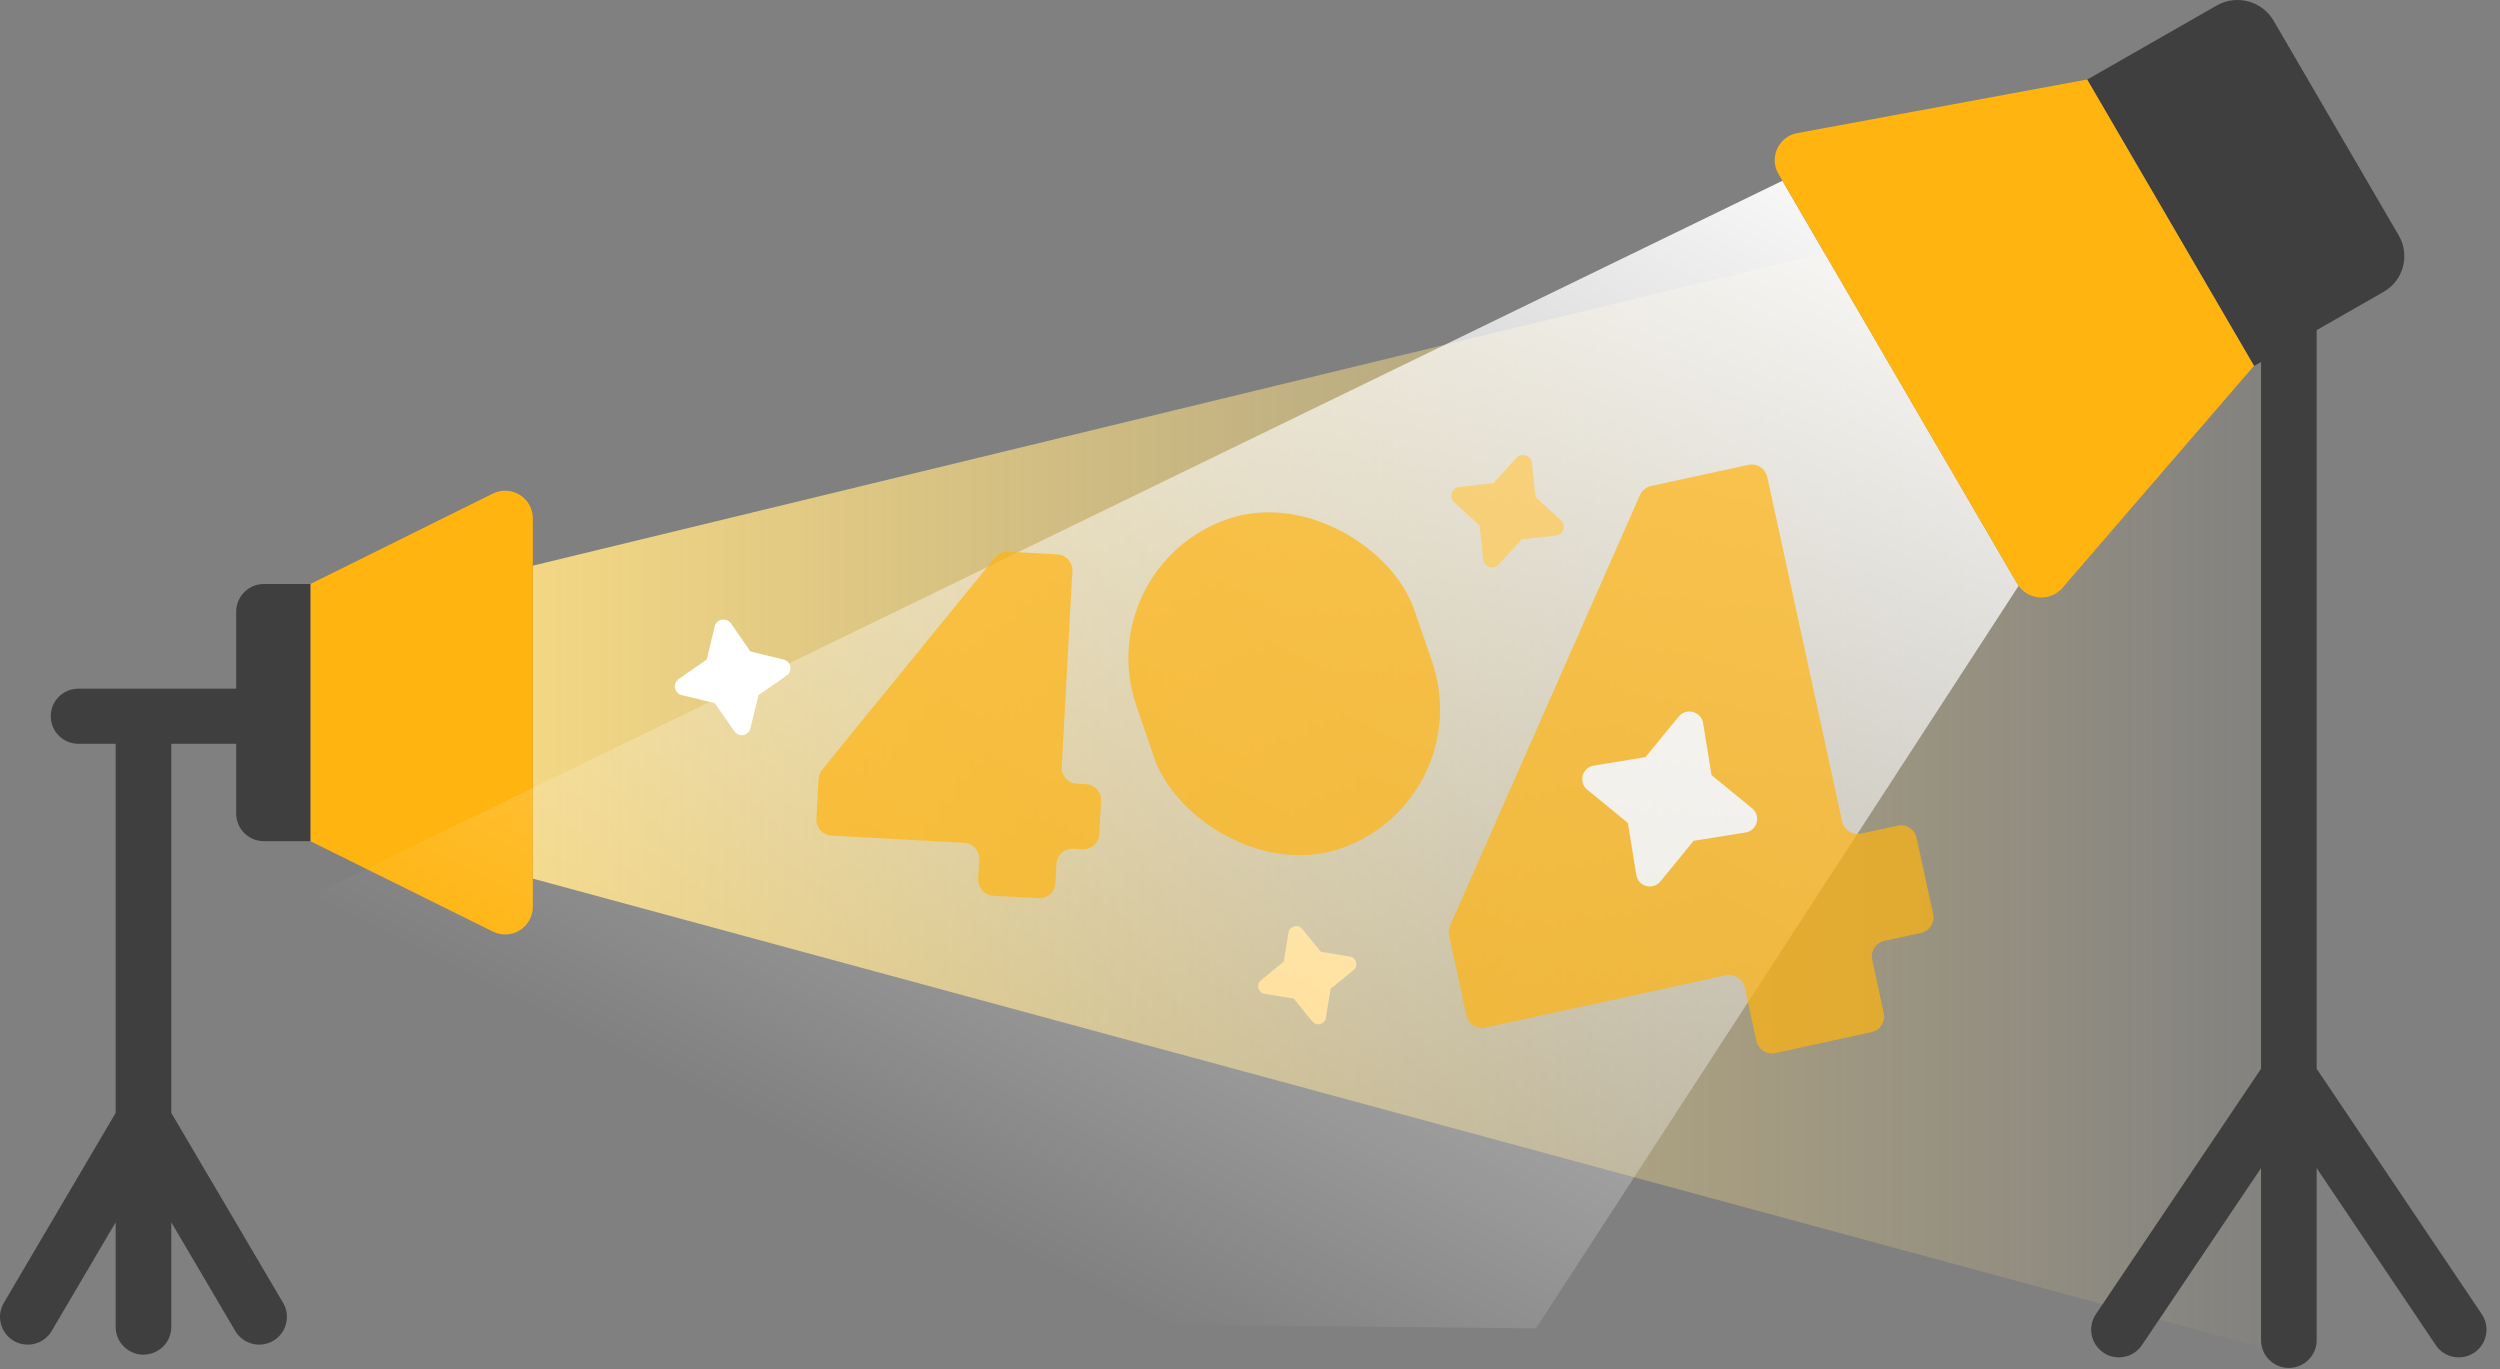 <svg width="157" height="86" viewBox="0 0 157 86" fill="none" xmlns="http://www.w3.org/2000/svg">
<rect x="0" y="0" width="157" height="86" fill="#808080" stroke="none"/>
<path fill-rule="evenodd" clip-rule="evenodd" d="M33.462 35.523L144.252 8.69L144.041 85.161L33.462 55.178V35.523Z" fill="url(#paint0_linear_3932_15793)"/>
<path d="M139.209 0.346L131.076 4.998L141.556 22.981L141.993 22.731V67.118L131.621 82.532C131.082 83.333 131.302 84.422 132.108 84.954C132.904 85.48 133.978 85.268 134.511 84.476L141.993 73.357V84.168C141.993 85.128 142.779 85.906 143.739 85.906C144.699 85.906 145.486 85.128 145.486 84.168V73.357L152.968 84.476C153.5 85.268 154.574 85.48 155.37 84.954C156.176 84.422 156.396 83.333 155.857 82.532L145.486 67.118V20.733L149.689 18.329C150.938 17.614 151.364 16.026 150.639 14.782L142.785 1.304C142.06 0.06 140.459 -0.369 139.209 0.346Z" fill="#3F3F3F"/>
<path d="M19.489 36.675L30.952 30.996C32.108 30.424 33.462 31.265 33.462 32.554V56.946C33.462 58.235 32.108 59.076 30.952 58.503L19.489 52.825V36.675Z" fill="#FFB40F"/>
<path d="M16.57 36.676C15.611 36.676 14.832 37.454 14.832 38.414V43.249H4.919C3.963 43.249 3.188 44.024 3.188 44.98C3.188 45.935 3.963 46.71 4.919 46.71H7.264V69.89L0.24 81.82C-0.25 82.652 0.036 83.726 0.871 84.209C1.698 84.686 2.758 84.41 3.243 83.588L7.264 76.759V83.335C7.264 84.295 8.05 85.073 9.01 85.073C9.97 85.073 10.757 84.295 10.757 83.335V76.76L14.777 83.588C15.261 84.41 16.322 84.686 17.148 84.209C17.984 83.726 18.27 82.652 17.78 81.82L10.757 69.891V46.71H14.832V51.088C14.832 52.048 15.611 52.826 16.57 52.826H19.49V36.676H16.57Z" fill="#3F3F3F"/>
<path d="M44.379 41.419L44.887 39.332C45.004 38.866 45.619 38.751 45.898 39.142L47.13 40.914L49.217 41.422C49.683 41.539 49.797 42.144 49.405 42.423L47.633 43.654L47.125 45.742C47.008 46.208 46.403 46.321 46.125 45.929L44.892 44.157L42.805 43.65C42.339 43.532 42.226 42.928 42.618 42.649L44.379 41.419Z" fill="white"/>
<path d="M80.621 60.389L80.92 58.562C80.99 58.154 81.511 58.014 81.776 58.332L82.952 59.774L84.778 60.073C85.186 60.144 85.324 60.656 85.005 60.921L83.564 62.095L83.264 63.922C83.194 64.33 82.682 64.468 82.417 64.149L81.242 62.708L79.415 62.408C79.007 62.338 78.87 61.826 79.188 61.561L80.621 60.389Z" fill="#FFD881"/>
<path d="M111.937 11.351L9.559 61.093V82.554L96.458 83.423L126.769 36.79C126.738 36.747 126.709 36.702 126.682 36.655L111.937 11.351Z" fill="url(#paint1_linear_3932_15793)"/>
<path d="M111.687 10.923C111.084 9.888 111.689 8.576 112.87 8.358L131.071 4.993L141.55 22.976L129.517 36.922C128.736 37.827 127.286 37.691 126.682 36.655L111.687 10.923Z" fill="#FFB40F"/>
<g opacity="0.7">
<path d="M68.203 49.248C68.754 49.277 69.177 49.749 69.147 50.3L69.033 52.387C69.003 52.938 68.532 53.361 67.981 53.331L67.4 53.3C66.848 53.27 66.377 53.693 66.347 54.244L66.281 55.463C66.251 56.014 65.779 56.437 65.228 56.407L62.376 56.252C61.824 56.222 61.401 55.751 61.431 55.199L61.498 53.98C61.528 53.429 61.105 52.958 60.553 52.928L52.213 52.475C51.662 52.445 51.239 51.973 51.269 51.422L51.405 48.917C51.416 48.706 51.495 48.504 51.628 48.34L62.484 35.013C62.686 34.766 62.994 34.629 63.313 34.646L66.401 34.814C66.953 34.844 67.375 35.316 67.345 35.867L66.677 48.163C66.647 48.715 67.07 49.186 67.622 49.216L68.203 49.248Z" fill="#FFB40F"/>
<path d="M119.172 51.85C119.712 51.733 120.245 52.075 120.362 52.615L121.401 57.398C121.518 57.938 121.176 58.47 120.636 58.588L118.338 59.087C117.798 59.204 117.455 59.737 117.573 60.277L118.301 63.628C118.418 64.168 118.076 64.7 117.536 64.817L111.49 66.131C110.95 66.248 110.418 65.906 110.3 65.366L109.572 62.015C109.455 61.475 108.922 61.133 108.383 61.25L93.283 64.53C92.743 64.648 92.211 64.305 92.094 63.766L91.003 58.745C90.958 58.538 90.98 58.322 91.065 58.129L102.989 31.094C103.118 30.801 103.379 30.588 103.691 30.52L109.796 29.194C110.336 29.076 110.868 29.419 110.986 29.959L115.684 51.585C115.802 52.124 116.334 52.467 116.874 52.35L119.172 51.85Z" fill="#FFB40F"/>
<rect x="68.372" y="35.586" width="18.468" height="21.868" rx="9.234" transform="rotate(-18.896 68.372 35.586)" fill="#FFB40F"/>
<path d="M103.337 47.547L105.427 44.994C105.9 44.427 106.828 44.676 106.954 45.403L107.483 48.676L110.036 50.765C110.603 51.238 110.358 52.15 109.631 52.276L106.359 52.804L104.269 55.357C103.797 55.925 102.884 55.68 102.759 54.953L102.23 51.68L99.677 49.59C99.11 49.118 99.355 48.206 100.082 48.08L103.337 47.547Z" fill="white"/>
<path d="M93.777 30.345L95.224 28.757C95.551 28.404 96.146 28.598 96.203 29.076L96.434 31.221L98.022 32.668C98.374 32.995 98.184 33.58 97.707 33.636L95.561 33.867L94.114 35.455C93.788 35.808 93.203 35.617 93.146 35.14L92.915 32.994L91.327 31.547C90.975 31.221 91.165 30.636 91.642 30.579L93.777 30.345Z" fill="#FFC953"/>
</g>
<defs>
<linearGradient id="paint0_linear_3932_15793" x1="21.478" y1="46.486" x2="144.875" y2="46.486" gradientUnits="userSpaceOnUse">
<stop stop-color="#FFE084"/>
<stop offset="1" stop-color="#FFE084" stop-opacity="0"/>
</linearGradient>
<linearGradient id="paint1_linear_3932_15793" x1="110.361" y1="4.345" x2="71.367" y2="82.553" gradientUnits="userSpaceOnUse">
<stop stop-color="white"/>
<stop offset="1" stop-color="white" stop-opacity="0"/>
</linearGradient>
</defs>
</svg>

